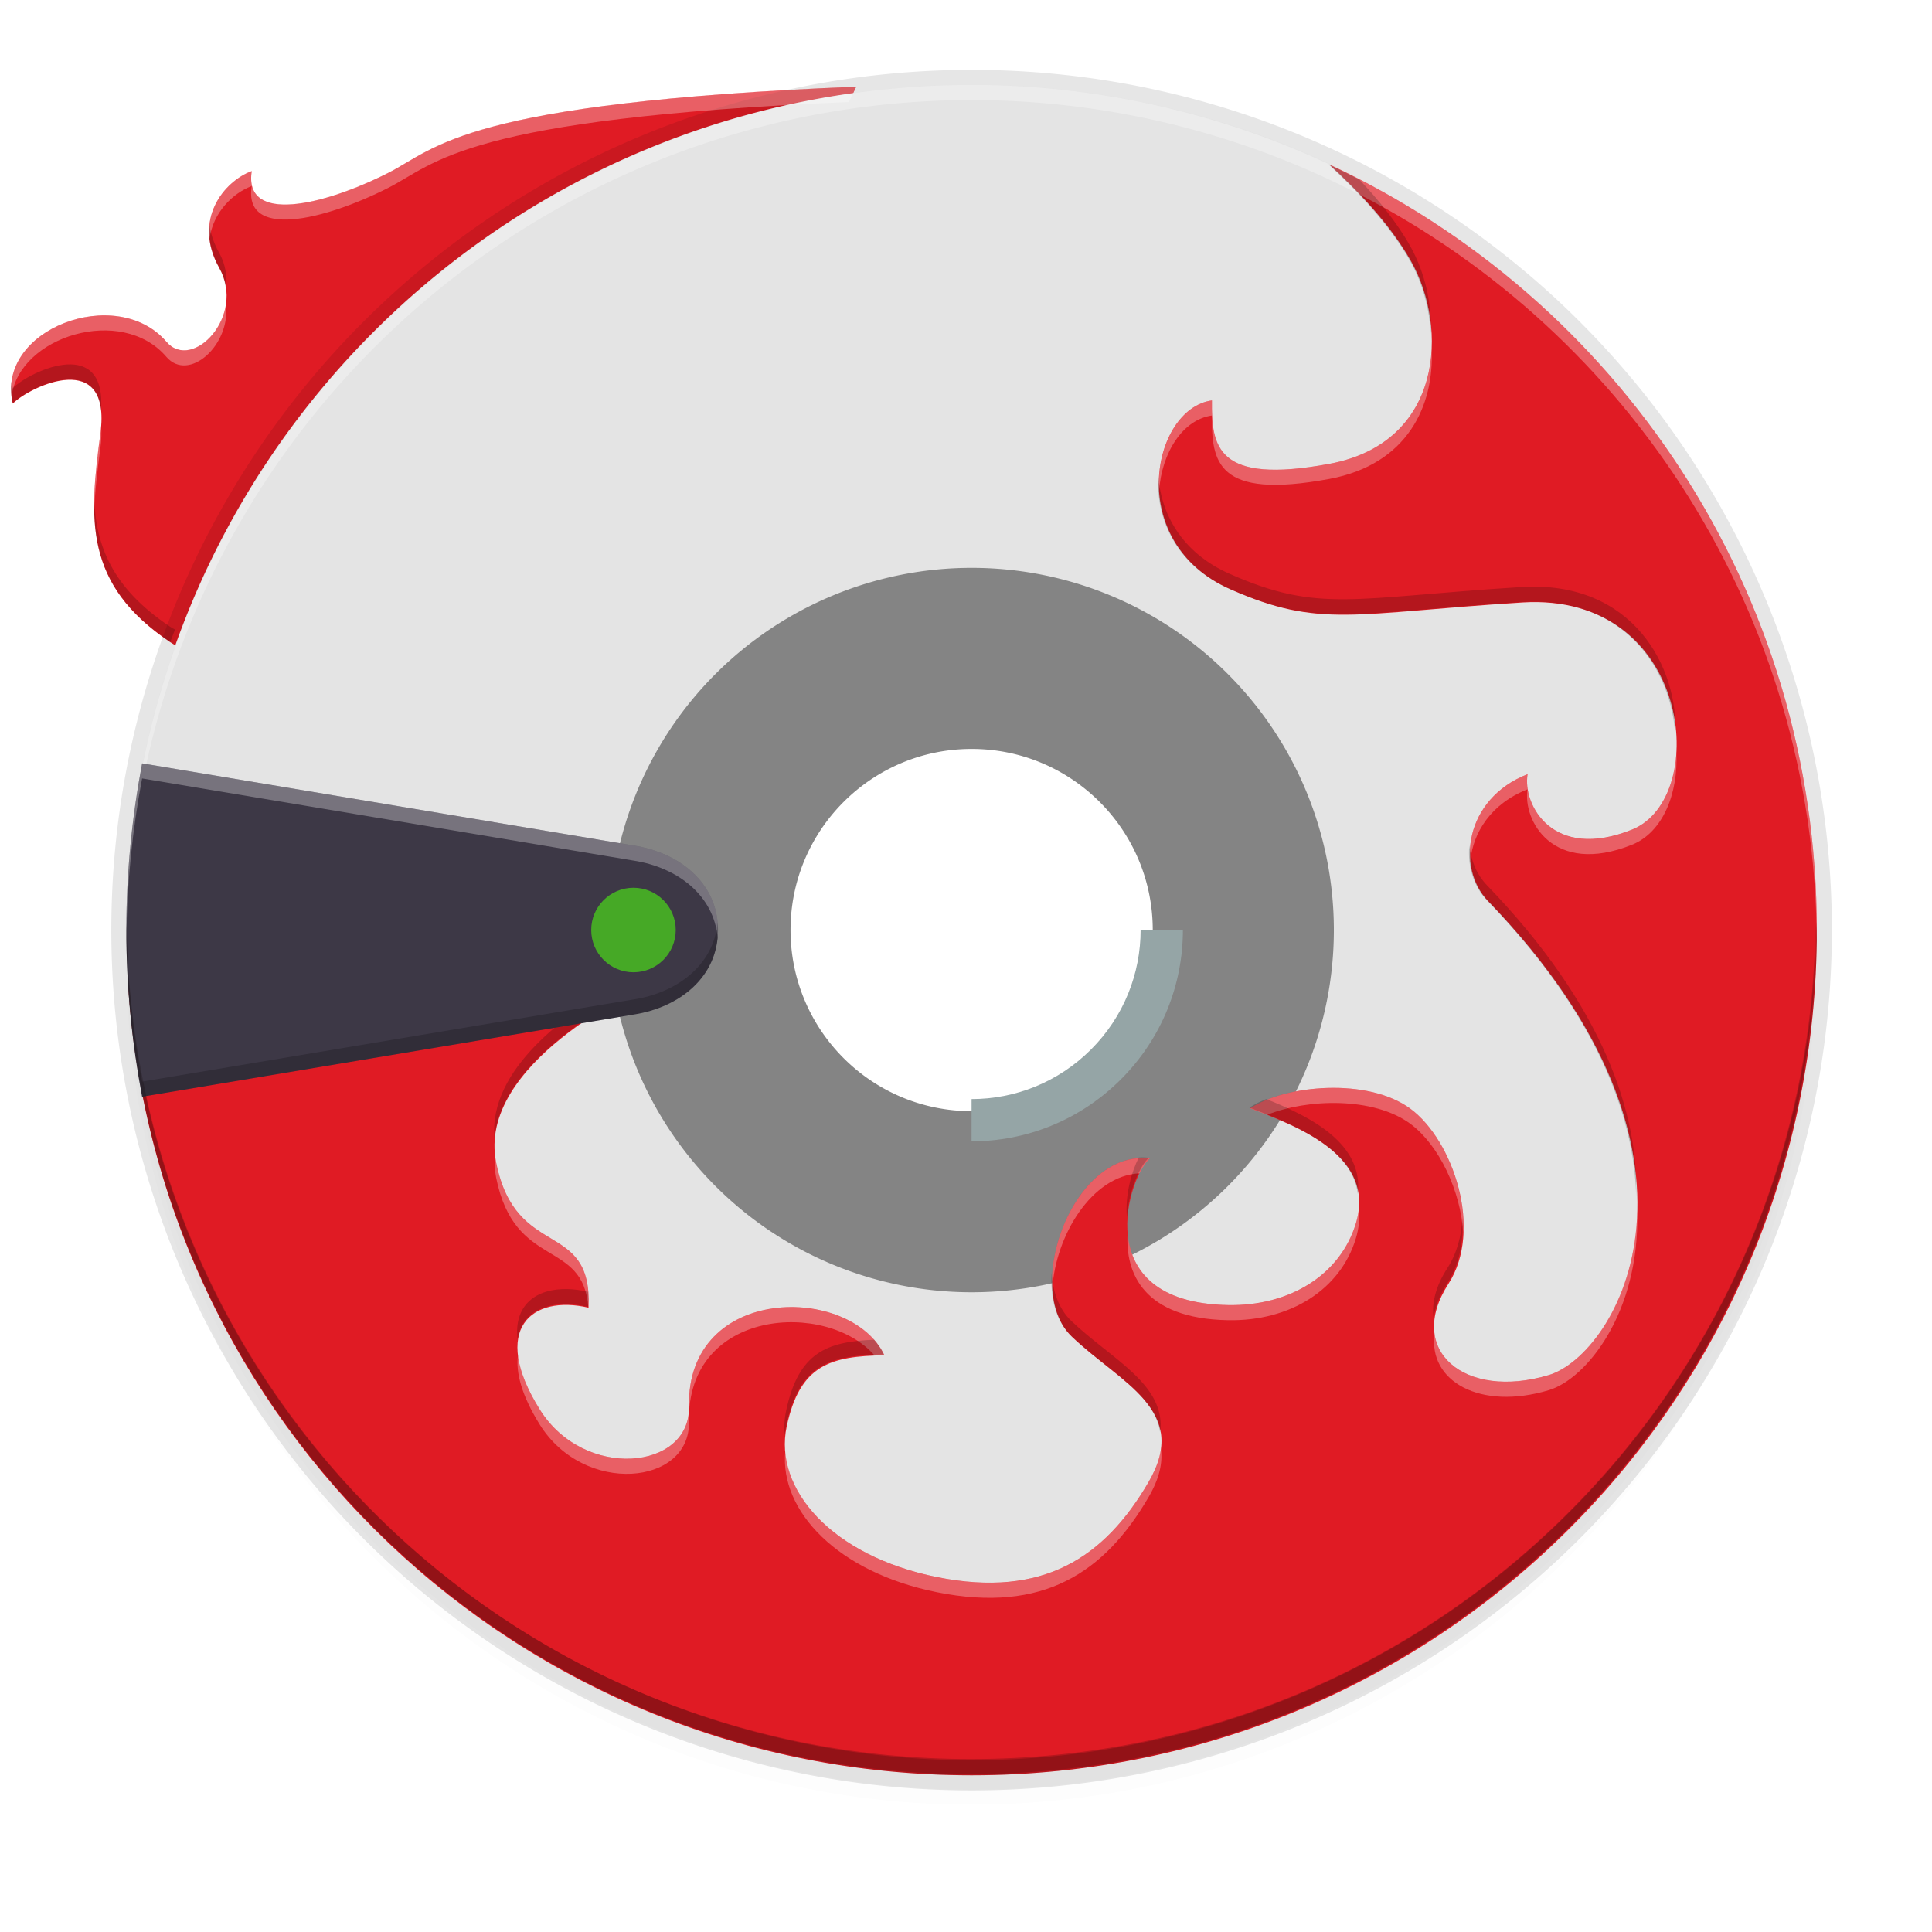 <svg xmlns="http://www.w3.org/2000/svg" xmlns:xlink="http://www.w3.org/1999/xlink" style="enable-background:new" width="256" height="256" version="1.0" viewBox="0 0 256 256">
 <title id="title4162">
  Adwaita Icon Template
 </title>
 <defs>
  <linearGradient id="linearGradient950">
   <stop style="stop-color:#9a9996" id="stop946" offset="0"/>
   <stop style="stop-color:#77767b" id="stop948" offset="1"/>
  </linearGradient>
  <linearGradient id="linearGradient1001" x1="1660.857" x2="1662.99" y1="806.297" y2="812.882" gradientTransform="matrix(1.829,-0.816,0.816,1.829,-3645.962,100.029)" gradientUnits="userSpaceOnUse" xlink:href="#linearGradient950"/>
  <clipPath id="clipPath5154" clipPathUnits="userSpaceOnUse">
   <circle style="fill:url(#radialGradient5158)" cx="128" cy="924.362" r="109.647"/>
  </clipPath>
  <clipPath id="clipPath977" clipPathUnits="userSpaceOnUse">
   <circle style="fill:url(#radialGradient5158)" cx="128" cy="924.362" r="109.647"/>
  </clipPath>
  <clipPath id="clipPath4688" clipPathUnits="userSpaceOnUse">
   <path style="fill:url(#radialGradient4692);stroke:#a7003f;stroke-linecap:round;stroke-linejoin:round" d="m 106.424,889.602 c -2.245,-0.052 -4.093,1.753 -4.094,3.998 v 32.645 32.645 c -4e-5,3.079 3.333,5.004 6,3.465 l 28.27,-16.322 28.271,-16.322 c 2.666,-1.54 2.666,-5.388 0,-6.928 l -28.271,-16.322 -28.27,-16.322 c -0.581,-0.335 -1.236,-0.519 -1.906,-0.535 z"/>
  </clipPath>
  <clipPath id="clipPath4564" clipPathUnits="userSpaceOnUse">
   <circle style="fill:url(#radialGradient4568)" cx="128" cy="924.362" r="109.647"/>
  </clipPath>
  <clipPath id="clipPath6215" clipPathUnits="userSpaceOnUse">
   <path style="fill:url(#radialGradient6219)" d="m 105.173,806.186 c -3.069,0.564 -6.114,1.247 -9.129,2.049 -3.838,1.065 -7.621,2.321 -11.334,3.764 -3.712,1.443 -7.35,3.071 -10.899,4.877 -3.549,1.807 -7.006,3.789 -10.357,5.941 -3.352,2.153 -6.594,4.471 -9.714,6.948 -3.12,2.475 -6.114,5.105 -8.972,7.88 -0.367,0.389 -0.732,0.781 -1.094,1.175 2.602,17.86 16.832,40.038 30.863,55.742 -4.767,8.844 -7.266,18.733 -7.272,28.781 0.021,2.874 0.246,5.744 0.673,8.586 -20.257,-9.185 -43.077,-26.535 -52.798,-47.364 -0.441,1.152 -0.863,2.31 -1.268,3.475 -1.177,3.805 -2.163,7.666 -2.954,11.57 -0.792,3.903 -1.387,7.843 -1.785,11.806 -0.397,3.963 -0.596,7.944 -0.596,11.927 -4.394e-4,2.819 0.099,5.638 0.298,8.45 0.282,3.973 0.763,7.93 1.441,11.855 0.626,3.518 1.409,7.007 2.347,10.455 16.778,6.684 43.115,5.45 63.748,1.143 6.819,11.028 16.987,19.584 29.018,24.417 -18.072,12.936 -44.49,24.021 -67.373,22.032 1.384,1.665 2.813,3.292 4.286,4.879 2.775,2.857 5.691,5.574 8.737,8.139 3.046,2.566 6.219,4.978 9.506,7.227 3.287,2.249 6.685,4.332 10.18,6.241 3.495,1.91 7.084,3.643 10.753,5.194 3.669,1.551 7.413,2.917 11.219,4.094 1.439,0.396 2.884,0.765 4.337,1.107 14.139,-11.184 26.206,-34.583 32.78,-54.564 12.958,-0.383 25.454,-4.901 35.66,-12.895 2.159,22.126 -1.467,50.558 -14.647,69.383 3.069,-0.564 6.114,-1.247 9.129,-2.049 3.838,-1.065 7.621,-2.321 11.334,-3.764 3.712,-1.443 7.35,-3.071 10.899,-4.877 3.549,-1.807 7.006,-3.789 10.357,-5.941 3.352,-2.152 6.594,-4.471 9.714,-6.948 3.12,-2.475 6.114,-5.105 8.972,-7.88 0.367,-0.389 0.732,-0.781 1.094,-1.175 -2.602,-17.86 -16.832,-40.038 -30.863,-55.742 4.767,-8.844 7.266,-18.733 7.272,-28.781 -0.021,-2.874 -0.246,-5.743 -0.673,-8.586 20.257,9.185 43.077,26.535 52.798,47.364 0.441,-1.152 0.863,-2.31 1.268,-3.475 1.177,-3.805 2.163,-7.666 2.954,-11.57 0.792,-3.903 1.387,-7.843 1.785,-11.806 0.397,-3.963 0.596,-7.944 0.596,-11.927 4.4e-4,-2.819 -0.099,-5.638 -0.298,-8.45 -0.282,-3.973 -0.763,-7.93 -1.441,-11.855 -0.628,-3.534 -1.414,-7.038 -2.358,-10.502 -20.562,-7.328 -45.898,-4.795 -63.749,-1.114 -6.818,-11.019 -16.982,-19.569 -29.006,-24.399 18.072,-12.936 44.49,-24.021 67.373,-22.032 -1.384,-1.665 -2.813,-3.292 -4.286,-4.879 -2.775,-2.857 -5.691,-5.574 -8.737,-8.139 -3.046,-2.566 -6.219,-4.978 -9.506,-7.227 -3.287,-2.249 -6.685,-4.332 -10.18,-6.241 -3.495,-1.91 -7.084,-3.643 -10.753,-5.194 -3.669,-1.551 -7.413,-2.917 -11.219,-4.094 -1.427,-0.393 -2.86,-0.759 -4.301,-1.098 -14.147,11.184 -26.229,34.575 -32.811,54.556 -12.96,0.381 -25.458,4.9 -35.665,12.895 -2.159,-22.126 1.467,-50.558 14.647,-69.383 z"/>
  </clipPath>
  <linearGradient id="linearGradient954">
   <stop id="stop950" offset="0" style="stop-color:#faf8f6"/>
   <stop id="stop952" offset="1" style="stop-color:#f1f0e9"/>
  </linearGradient>
  <radialGradient id="radialGradient1062" cx="131.915" cy="55.927" r="160" fx="131.915" fy="55.927" gradientTransform="matrix(1.013,2.1,-1.609,0.116,-4.606,-300)" gradientUnits="userSpaceOnUse" xlink:href="#linearGradient1722"/>
  <linearGradient id="linearGradient1722">
   <stop style="stop-color:#e01b24" id="stop1718" offset="0"/>
   <stop style="stop-color:#f8e45c" id="stop1720" offset="1"/>
  </linearGradient>
  <radialGradient id="radialGradient1064" cx="525.588" cy="638.592" r="192" fx="525.588" fy="638.592" gradientTransform="matrix(-0.567,1.007,-1.102,-0.691,1449.89,-224.45)" gradientUnits="userSpaceOnUse" xlink:href="#linearGradient1594"/>
  <linearGradient id="linearGradient1594">
   <stop id="stop1590" offset="0" style="stop-color:#2ec27e"/>
   <stop id="stop1592" offset="1" style="stop-color:#57e389;stop-opacity:0"/>
  </linearGradient>
  <linearGradient id="linearGradient1474" x1="264.675" x2="264.048" y1="81.459" y2="-171.243" gradientUnits="userSpaceOnUse" xlink:href="#linearGradient2782-839-396"/>
  <linearGradient id="linearGradient2782-839-396">
   <stop id="stop7582" offset="0" style="stop-color:#8dc5ff"/>
   <stop id="stop7584" offset="1" style="stop-color:#f2c600"/>
  </linearGradient>
  <linearGradient id="linearGradient81638-4" x1="-11.986" x2="-11.986" y1="11.5" y2="28.977" gradientTransform="matrix(4.022,0,0,4.402,-113.499,1.803)" gradientUnits="userSpaceOnUse" xlink:href="#linearGradient6969-5"/>
  <linearGradient id="linearGradient6969-5">
   <stop style="stop-color:#204a87" id="stop6971-9" offset="0"/>
   <stop style="stop-color:#729fcf" id="stop6973-3" offset="1"/>
  </linearGradient>
  <linearGradient id="linearGradient3206" x1="38.884" x2="41.335" y1="12.519" y2="31.996" gradientTransform="matrix(4.839,0,0,4.839,12.136,-100.172)" gradientUnits="userSpaceOnUse" xlink:href="#linearGradient3297-2"/>
  <linearGradient id="linearGradient3297-2">
   <stop style="stop-color:#fce94f;stop-opacity:0.905" id="stop3310" offset="0"/>
   <stop style="stop-color:#ffaf45" id="stop3301-9" offset="1"/>
  </linearGradient>
  <linearGradient id="linearGradient3323" x1="8.001" x2="11.766" y1="19.355" y2="40.504" gradientTransform="matrix(4.788,0,0,4.761,-2.944,-108.064)" gradientUnits="userSpaceOnUse" xlink:href="#linearGradient3297-2"/>
  <linearGradient id="linearGradient3199" x1="7.735" x2="15.29" y1="31.256" y2="45.574" gradientTransform="matrix(4.851,0,0,4.84,-3.902,-108.529)" gradientUnits="userSpaceOnUse" xlink:href="#linearGradient3193-1"/>
  <linearGradient id="linearGradient3193-1">
   <stop style="stop-color:#ff4d19" id="stop3195-2" offset="0"/>
   <stop style="stop-color:#ff4d19;stop-opacity:0.175" id="stop3197-2" offset="1"/>
  </linearGradient>
  <linearGradient id="linearGradient3341" x1="23.413" x2="23.359" y1="17.026" y2="23.209" gradientTransform="matrix(4.718,0,0,4.718,10.363,-114.622)" gradientUnits="userSpaceOnUse" xlink:href="#linearGradient3343"/>
  <linearGradient id="linearGradient3343">
   <stop id="stop3345" offset="0" style="stop-color:#fce94f;stop-opacity:0.833"/>
   <stop id="stop3347" offset="1" style="stop-color:#fec446"/>
  </linearGradient>
  <linearGradient id="linearGradient3203" x1="24.533" x2="22.547" y1="9.339" y2="32.045" gradientTransform="matrix(1.922,0,0,2.44,78.798,-70.773)" gradientUnits="userSpaceOnUse" xlink:href="#linearGradient3193-1"/>
  <linearGradient id="linearGradient3203-5" x1="24.533" x2="22.547" y1="9.339" y2="32.045" gradientTransform="matrix(1.922,0,0,2.44,78.798,-70.773)" gradientUnits="userSpaceOnUse" xlink:href="#linearGradient3193-1"/>
  <linearGradient id="linearGradient3341-6" x1="23.413" x2="23.359" y1="17.026" y2="23.209" gradientTransform="matrix(4.718,0,0,4.718,10.363,-114.622)" gradientUnits="userSpaceOnUse" xlink:href="#linearGradient3343"/>
  <linearGradient id="linearGradient3199-1" x1="7.735" x2="15.29" y1="31.256" y2="45.574" gradientTransform="matrix(4.851,0,0,4.84,-3.902,-108.529)" gradientUnits="userSpaceOnUse" xlink:href="#linearGradient3193-1"/>
  <linearGradient id="linearGradient3323-2" x1="8.001" x2="11.766" y1="19.355" y2="40.504" gradientTransform="matrix(4.788,0,0,4.761,-2.944,-108.064)" gradientUnits="userSpaceOnUse" xlink:href="#linearGradient3297-2"/>
  <filter style="color-interpolation-filters:sRGB" id="filter11191" width="1.024" height="1.024" x="-.01" y="-.01">
   <feGaussianBlur id="feGaussianBlur11193" stdDeviation="1.12"/>
  </filter>
  <filter style="color-interpolation-filters:sRGB" id="filter11210-9" width="1.096" height="1.096" x="-.05" y="-.05">
   <feGaussianBlur id="feGaussianBlur11212-3" stdDeviation="4.48"/>
  </filter>
  <linearGradient id="linearGradient4368" x1="27.754" x2="18.557" y1="21.958" y2="24.939" gradientTransform="matrix(13.192,0,0,13.197,-441.685,-312.673)" gradientUnits="userSpaceOnUse" xlink:href="#linearGradient4445"/>
  <linearGradient id="linearGradient4445">
   <stop id="stop4447" offset="0" style="stop-color:#ffffff"/>
   <stop style="stop-color:#fce94f" id="stop4449" offset=".3"/>
   <stop id="stop4451" offset="1" style="stop-color:#fce94f;stop-opacity:0"/>
  </linearGradient>
  <linearGradient id="linearGradient5571-41">
   <stop style="stop-color:#ffffff" id="stop5573-9" offset="0"/>
   <stop id="stop5581-8" offset=".208" style="stop-color:#ffffff"/>
   <stop id="stop5579-04" offset=".423" style="stop-color:#fce94f"/>
   <stop style="stop-color:#fff86f;stop-opacity:0" id="stop5575-90" offset="1"/>
  </linearGradient>
 </defs>
 <g transform="translate(0.063,-0.081)">
  <g style="enable-background:new" transform="matrix(1.084,0,0,1.084,-1.839,110.345)">
   <path style="fill:#e01b24;fill-rule:evenodd" d="m 106.302,-91.127 c -48.118,1.971 -51.282,7.54 -57.209,10.541 -7.937,4.019 -17.702,6.282 -16.682,-0.221 -3.377,1.236 -7.269,5.942 -3.972,11.829 3.297,5.887 -3.288,12.747 -6.46,9.037 -6.07,-7.101 -20.949,-1.53 -18.776,7.555 2.139,-2.136 12.095,-6.813 10.711,3.623 -1.385,10.436 -2.073,18.431 8.537,25.545 10.611,7.114 51.778,-0.084 51.778,-0.084 z"/>
   <path style="opacity:0.1;filter:url(#filter11210-9)" d="m 122.752,14.049 a 112,112 0 0 0 -112,112 112,112 0 0 0 112,112 112,112 0 0 0 112,-112 112,112 0 0 0 -112,-112 z m 0,83.5 a 24.5,24.5 0 0 1 24.5,24.5 24.5,24.5 0 0 1 -24.5,24.5 24.5,24.5 0 0 1 -24.5,-24.5 A 24.5,24.5 0 0 1 122.752,97.549 Z" transform="matrix(0.922,0,0,0.922,7.173,-100.605)"/>
   <path style="opacity:0.1;filter:url(#filter11191)" d="m 122.752,12.049 a 112,112 0 0 0 -112,112 112,112 0 0 0 112,112 112,112 0 0 0 112,-112 112,112 0 0 0 -112,-112 z m 0,85.5 a 24.5,24.5 0 0 1 24.5,24.5 24.5,24.5 0 0 1 -24.5,24.5 24.5,24.5 0 0 1 -24.5,-24.5 A 24.5,24.5 0 0 1 122.752,97.549 Z" transform="matrix(0.922,0,0,0.922,7.173,-100.605)"/>
   <path style="opacity:0.1" d="M 120.404,-93.18 A 105.158,105.158 0 0 0 15.246,11.977 105.158,105.158 0 0 0 120.404,117.135 105.158,105.158 0 0 0 225.562,11.977 105.158,105.158 0 0 0 120.404,-93.18 Z m 0,82.558 a 22.6,22.6 0 0 1 14.559,5.315 22.6,22.6 0 0 1 1.654,1.54 22.6,22.6 0 0 1 1.49,1.695 22.6,22.6 0 0 1 0,0.002 22.6,22.6 0 0 1 2.438,3.796 22.6,22.6 0 0 1 1.636,4.205 22.6,22.6 0 0 1 0.767,4.448 22.6,22.6 0 0 1 0.056,1.598 22.6,22.6 0 0 1 -6.853,16.211 22.6,22.6 0 0 1 -0.002,0.002 22.6,22.6 0 0 1 -15.745,6.387 22.6,22.6 0 0 1 -16.211,-6.855 22.6,22.6 0 0 1 -1.492,-1.697 22.6,22.6 0 0 1 -4.074,-8.001 22.6,22.6 0 0 1 0,-0.002 22.6,22.6 0 0 1 -0.823,-6.044 22.6,22.6 0 0 1 0.114,-2.256 22.6,22.6 0 0 1 12.235,-17.885 22.6,22.6 0 0 1 3.672,-1.458 22.6,22.6 0 0 1 0.939,-0.268 22.6,22.6 0 0 1 4.043,-0.677 22.6,22.6 0 0 1 1.598,-0.056 z"/>
   <g style="enable-background:new" transform="matrix(1.724,0,0,1.724,262.538,-236.698)">
    <path d="m -82.441,112.135 a 32.102,32.102 0 0 0 -32.102,32.102 32.102,32.102 0 0 0 32.102,32.102 32.102,32.102 0 0 0 32.102,-32.102 32.102,32.102 0 0 0 -32.102,-32.102 z m 0,19.261 c 7.092,0 12.841,5.749 12.841,12.841 0,7.092 -5.749,12.841 -12.841,12.841 -7.092,0 -12.841,-5.749 -12.841,-12.841 0,-7.092 5.749,-12.841 12.841,-12.841 z" style="fill:#848484"/>
    <path d="m -82.441,84.314 c -33.198,0 -59.924,26.726 -59.924,59.924 0,33.198 26.726,59.924 59.924,59.924 33.198,0 59.924,-26.726 59.924,-59.924 0,-33.198 -26.726,-59.924 -59.924,-59.924 z m 0,34.242 a 25.682,25.682 0 0 1 25.682,25.682 25.682,25.682 0 0 1 -25.682,25.682 25.682,25.682 0 0 1 -25.682,-25.682 25.682,25.682 0 0 1 25.682,-25.682 z" style="fill:#e4e4e4"/>
   </g>
   <path style="opacity:0.3;fill:#ffffff" d="M 120.404,-91.336 A 103.313,103.313 0 0 0 17.091,11.977 103.313,103.313 0 0 0 17.129,13.057 103.313,103.313 0 0 1 120.404,-89.491 103.313,103.313 0 0 1 223.679,12.743 103.313,103.313 0 0 0 223.717,11.977 103.313,103.313 0 0 0 120.404,-91.336 Z"/>
   <g transform="matrix(2.154,0,0,2.154,161.569,36.361)">
    <path style="fill:#e01b24;fill-rule:evenodd" d="m 1.194,-54.768 c 1.502,1.379 3.448,3.368 4.651,5.518 2.099,3.747 1.799,10.268 -4.647,11.467 -6.446,1.199 -6.692,-0.996 -6.67,-3.598 -3.426,0.472 -4.959,8.067 1.049,10.718 5.096,2.248 6.97,1.349 16.564,0.749 9.593,-0.6 10.718,11.092 6.221,12.891 -4.497,1.799 -6.214,-1.408 -5.921,-3.148 -3.604,1.408 -4.044,5.334 -2.248,7.195 14.023,14.529 7.297,25.756 3.448,26.906 -4.77,1.426 -8.133,-1.401 -5.696,-5.171 1.986,-3.073 0.272,-8.141 -2.141,-9.935 -2.413,-1.795 -7.098,-1.366 -9.102,-0.033 2.888,1.092 7.12,2.773 5.996,6.52 -0.868,2.894 -3.712,4.716 -7.27,4.647 -8.104,-0.159 -5.538,-7.48 -4.422,-8.319 -4.355,-0.539 -7.264,7.407 -4.422,10.118 2.797,2.667 6.727,4.156 4.347,8.244 -2.497,4.289 -5.996,6.595 -11.992,5.396 -5.996,-1.199 -9.294,-5.022 -8.544,-8.544 0.749,-3.523 2.5,-3.993 5.546,-4.047 -1.9,-4.027 -11.242,-4.047 -11.092,2.923 0.077,3.601 -5.95,4.193 -8.469,0.15 -2.848,-4.572 -0.44,-6.528 2.773,-5.771 0.215,-5.089 -4.122,-2.623 -5.246,-8.244 -1.124,-5.621 8.244,-9.893 8.244,-9.893 l -29.15,-0.581 c 1.401,25.298 22.227,45.25 47.887,45.25 26.574,0 47.967,-21.393 47.967,-47.967 0,-19.296 -11.307,-35.816 -27.661,-43.442 z"/>
    <path style="fill:#95a5a6" d="m -9.519,-11.326 c 0,2.45 -0.938,4.901 -2.815,6.778 -1.877,1.877 -4.328,2.815 -6.778,2.815 v 2.398 c 3.064,0 6.127,-1.171 8.474,-3.518 2.347,-2.347 3.518,-5.41 3.518,-8.474 z"/>
    <path style="opacity:0.3;fill:#ffffff;fill-rule:evenodd" d="m -25.659,-59.191 c -22.34,0.915 -23.809,3.501 -26.561,4.894 -3.685,1.866 -8.218,2.916 -7.745,-0.103 -1.24,0.454 -2.624,1.917 -2.393,3.861 0.19,-1.511 1.343,-2.62 2.393,-3.005 -0.474,3.019 4.06,1.969 7.745,0.103 2.734,-1.384 4.224,-3.943 26.147,-4.874 z m 26.853,4.423 c 0.545,0.501 1.149,1.083 1.755,1.723 15.302,7.912 25.766,23.775 25.899,42.22 0.002,-0.167 0.007,-0.334 0.007,-0.502 0,-19.296 -11.307,-35.816 -27.661,-43.442 z m -62.619,7.9 c -0.277,1.974 -2.277,3.451 -3.384,2.156 -2.732,-3.197 -9.31,-0.862 -8.788,3.128 0.434,-3.448 6.258,-5.231 8.788,-2.271 1.262,1.477 3.68,-0.653 3.384,-3.013 z m 68.422,2.58 c -0.143,2.93 -1.771,5.756 -5.798,6.505 -6.446,1.199 -6.692,-0.996 -6.67,-3.597 -1.861,0.256 -3.16,2.615 -2.999,5.14 0.143,-2.18 1.35,-4.057 2.999,-4.284 -0.022,2.601 0.224,4.796 6.67,3.597 4.419,-0.822 5.949,-4.146 5.798,-7.362 z m -75.51,4.37 c -0.01,0.127 -0.023,0.258 -0.041,0.396 -0.214,1.615 -0.388,3.101 -0.348,4.491 0.033,-1.141 0.177,-2.347 0.348,-3.634 0.065,-0.487 0.074,-0.9 0.041,-1.253 z m 89.399,18.488 c -0.114,2.033 -0.992,3.796 -2.524,4.409 -4.497,1.799 -6.215,-1.408 -5.921,-3.148 -2.455,0.959 -3.439,3.085 -3.251,4.933 0.15,-1.61 1.17,-3.263 3.251,-4.076 -0.293,1.74 1.425,4.947 5.921,3.148 1.744,-0.698 2.638,-2.885 2.524,-5.266 z M 1.099,-2.365 c -1.723,0.05 -3.396,0.49 -4.397,1.157 0.303,0.115 0.627,0.24 0.952,0.37 C -0.065,-1.758 3.717,-1.871 5.803,-0.319 7.386,0.859 8.661,3.444 8.795,5.952 8.951,3.199 7.568,0.137 5.803,-1.176 4.597,-2.073 2.822,-2.415 1.099,-2.365 Z M -46.164,1.376 c -0.037,0.439 -0.021,0.887 0.07,1.346 1.055,5.275 4.939,3.428 5.236,7.386 0.003,7.92e-4 0.007,8.74e-4 0.01,0.002 0.215,-5.089 -4.122,-2.623 -5.246,-8.244 -0.033,-0.164 -0.055,-0.327 -0.07,-0.489 z m 36.766,0.238 c -3.086,-0.016 -5.34,4.193 -5.133,7.416 0.185,-2.997 2.223,-6.415 4.949,-6.55 C -9.38,2.079 -9.17,1.772 -8.994,1.64 -9.13,1.623 -9.265,1.615 -9.398,1.614 Z M 2.856,4.544 C 2.827,4.791 2.777,5.045 2.697,5.312 1.829,8.206 -1.015,10.029 -4.572,9.96 -8.742,9.878 -10.084,7.9 -10.255,5.885 -10.404,8.157 -9.337,10.723 -4.572,10.816 -1.015,10.886 1.829,9.063 2.697,6.169 2.875,5.578 2.918,5.038 2.856,4.544 Z M 18.663,4.679 C 18.504,9.906 15.673,13.324 13.64,13.931 10.184,14.964 7.468,13.765 7.16,11.592 c -0.36,2.696 2.592,4.358 6.48,3.196 2.141,-0.64 5.168,-4.4 5.023,-10.109 z m -48.071,5.394 c -2.908,0.028 -5.828,1.737 -5.743,5.658 0.077,3.601 -5.95,4.193 -8.468,0.15 -0.752,-1.207 -1.134,-2.229 -1.235,-3.07 -0.134,0.964 0.206,2.273 1.235,3.926 2.519,4.043 8.546,3.451 8.468,-0.15 -0.139,-6.448 7.841,-6.911 10.543,-3.757 0.183,-0.007 0.356,-0.019 0.55,-0.023 -0.831,-1.762 -3.087,-2.756 -5.349,-2.734 z m 21.041,8.037 c -0.074,0.568 -0.293,1.191 -0.702,1.893 -2.497,4.289 -5.996,6.595 -11.992,5.396 -5.191,-1.038 -8.357,-4.043 -8.627,-7.117 -0.301,3.356 2.954,6.839 8.627,7.973 5.996,1.199 9.495,-1.107 11.992,-5.396 0.625,-1.073 0.812,-1.966 0.702,-2.749 z"/>
    <path style="opacity:0.2;fill:#090000;fill-rule:evenodd" d="M 176.166 21.803 C 179.672 25.023 184.217 29.668 187.027 34.688 C 188.567 37.436 189.552 40.825 189.715 44.266 C 189.914 40.16 188.865 35.969 187.027 32.688 C 185.237 29.49 182.744 26.448 180.264 23.826 C 178.912 23.127 177.549 22.448 176.166 21.803 z M 27.773 29.678 C 27.555 31.416 27.875 33.379 29.055 35.486 C 29.568 36.402 29.839 37.337 29.953 38.26 C 30.17 36.732 29.945 35.076 29.055 33.486 C 28.307 32.152 27.916 30.878 27.773 29.678 z M 8.936 48.326 C 6.135 48.469 2.857 50.315 1.697 51.473 C 1.625 51.171 1.571 50.874 1.533 50.58 C 1.417 51.498 1.456 52.464 1.697 53.473 C 3.783 51.389 12.721 47.085 13.404 54.475 C 13.789 49.574 11.576 48.192 8.936 48.326 z M 153.6 63.074 C 153.243 68.563 155.775 74.876 163.051 78.086 C 174.951 83.336 179.327 81.236 201.727 79.836 C 215.437 78.979 221.728 88.873 222.146 97.643 C 222.661 88.46 216.492 76.913 201.727 77.836 C 179.327 79.236 174.951 81.336 163.051 76.086 C 156.647 73.261 153.919 68.031 153.6 63.074 z M 12.496 65.887 C 12.284 73.249 14.117 79.431 22.562 85.094 C 22.571 85.099 22.581 85.104 22.59 85.109 L 23.217 83.469 C 22.988 83.353 22.767 83.231 22.562 83.094 C 14.893 77.952 12.681 72.38 12.496 65.887 z M 194.834 112.104 C 194.579 114.854 195.404 117.551 197.176 119.387 C 211.707 134.442 216.686 147.972 216.955 158.607 C 217.288 147.693 212.632 133.401 197.176 117.387 C 195.839 116.001 195.039 114.123 194.834 112.104 z M 240.736 122.42 C 240.105 183.917 190.404 233.236 128.752 233.236 C 69.515 233.236 21.319 187.698 17.072 129.582 L 16.938 129.58 C 20.209 188.65 68.836 235.236 128.752 235.236 C 190.8 235.236 240.752 185.284 240.752 123.236 C 240.752 122.963 240.738 122.693 240.736 122.42 z M 81.348 130.865 C 75.487 134.229 64.713 141.711 65.588 150.895 C 66.564 139.354 85.002 130.938 85.002 130.938 L 81.348 130.865 z M 167.898 145.725 C 167.064 146.061 166.309 146.44 165.676 146.861 C 171.358 149.009 179.266 152.134 180.045 158.299 C 180.812 151.638 173.856 148.095 167.898 145.725 z M 151.434 153.451 C 151.289 153.45 151.147 153.467 151.004 153.475 C 150.031 155.422 149.177 158.426 149.432 161.424 C 149.675 157.704 151.303 154.319 152.377 153.512 C 152.059 153.472 151.744 153.453 151.434 153.451 z M 193.91 161.584 C 193.775 163.944 193.171 166.21 191.926 168.137 C 190.358 170.562 189.822 172.819 190.096 174.748 C 190.286 173.319 190.873 171.766 191.926 170.137 C 193.52 167.67 194.073 164.652 193.91 161.584 z M 139.449 168.779 C 139.246 172.099 140.014 175.194 142.051 177.137 C 146.867 181.73 153.117 184.828 153.84 189.967 C 154.678 183.569 147.46 180.296 142.051 175.137 C 140.431 173.592 139.615 171.315 139.449 168.779 z M 75.297 170.922 C 71.099 170.808 68.096 173.051 68.643 177.594 C 69.196 173.617 73.213 172.159 78.002 173.287 C 78.033 172.555 78.022 171.89 77.977 171.283 C 77.048 171.066 76.148 170.945 75.297 170.922 z M 115.918 177.639 C 109.614 177.896 105.891 179.334 104.252 187.037 C 104.017 188.143 103.956 189.261 104.055 190.375 C 104.095 189.928 104.157 189.481 104.252 189.037 C 106.002 180.812 110.089 179.713 117.201 179.586 C 116.869 178.881 116.429 178.235 115.918 177.639 z" transform="matrix(0.428,0,0,0.428,-74.254,-64.105)"/>
    <path style="fill:#3d3846" d="m -66.184,-20.784 c -0.578,3.063 -0.895,6.221 -0.895,9.458 0,3.236 0.317,6.394 0.895,9.458 l 27.885,-4.661 c 2.626,-0.404 4.797,-2.139 4.797,-4.797 0,-2.657 -2.17,-4.393 -4.797,-4.797 z"/>
    <circle style="fill:#46a926" cx="-38.299" cy="-11.327" r="2.398"/>
    <path style="fill:#ffffff;opacity:0.3" d="m -66.184,-20.784 c -0.578,3.063 -0.894,6.221 -0.894,9.457 0,0.143 0.004,0.285 0.005,0.428 0.027,-3.086 0.337,-6.101 0.889,-9.029 l 27.886,4.661 c 2.482,0.382 4.554,1.954 4.775,4.368 0.013,-0.14 0.022,-0.282 0.022,-0.428 0,-2.657 -2.17,-4.392 -4.796,-4.796 z"/>
    <path style="opacity:0.2" d="m -67.074,-11.755 c -0.001,0.143 -0.005,0.285 -0.005,0.428 0,3.236 0.317,6.395 0.895,9.458 l 27.885,-4.661 c 2.626,-0.404 4.797,-2.14 4.797,-4.797 0,-0.146 -0.009,-0.288 -0.022,-0.428 -0.22,2.415 -2.293,3.987 -4.775,4.369 l -27.885,4.661 c -0.552,-2.928 -0.863,-5.943 -0.89,-9.03 z"/>
   </g>
   <path d="M 120.404,115.29 A 103.313,103.313 0 0 0 223.717,11.977 103.313,103.313 0 0 0 223.679,10.898 103.313,103.313 0 0 1 120.404,113.446 103.313,103.313 0 0 1 17.129,11.212 a 103.313,103.313 0 0 0 -0.038,0.766 103.313,103.313 0 0 0 103.313,103.313 z" style="opacity:0.2;fill:#0f0202"/>
  </g>
 </g>
</svg>
